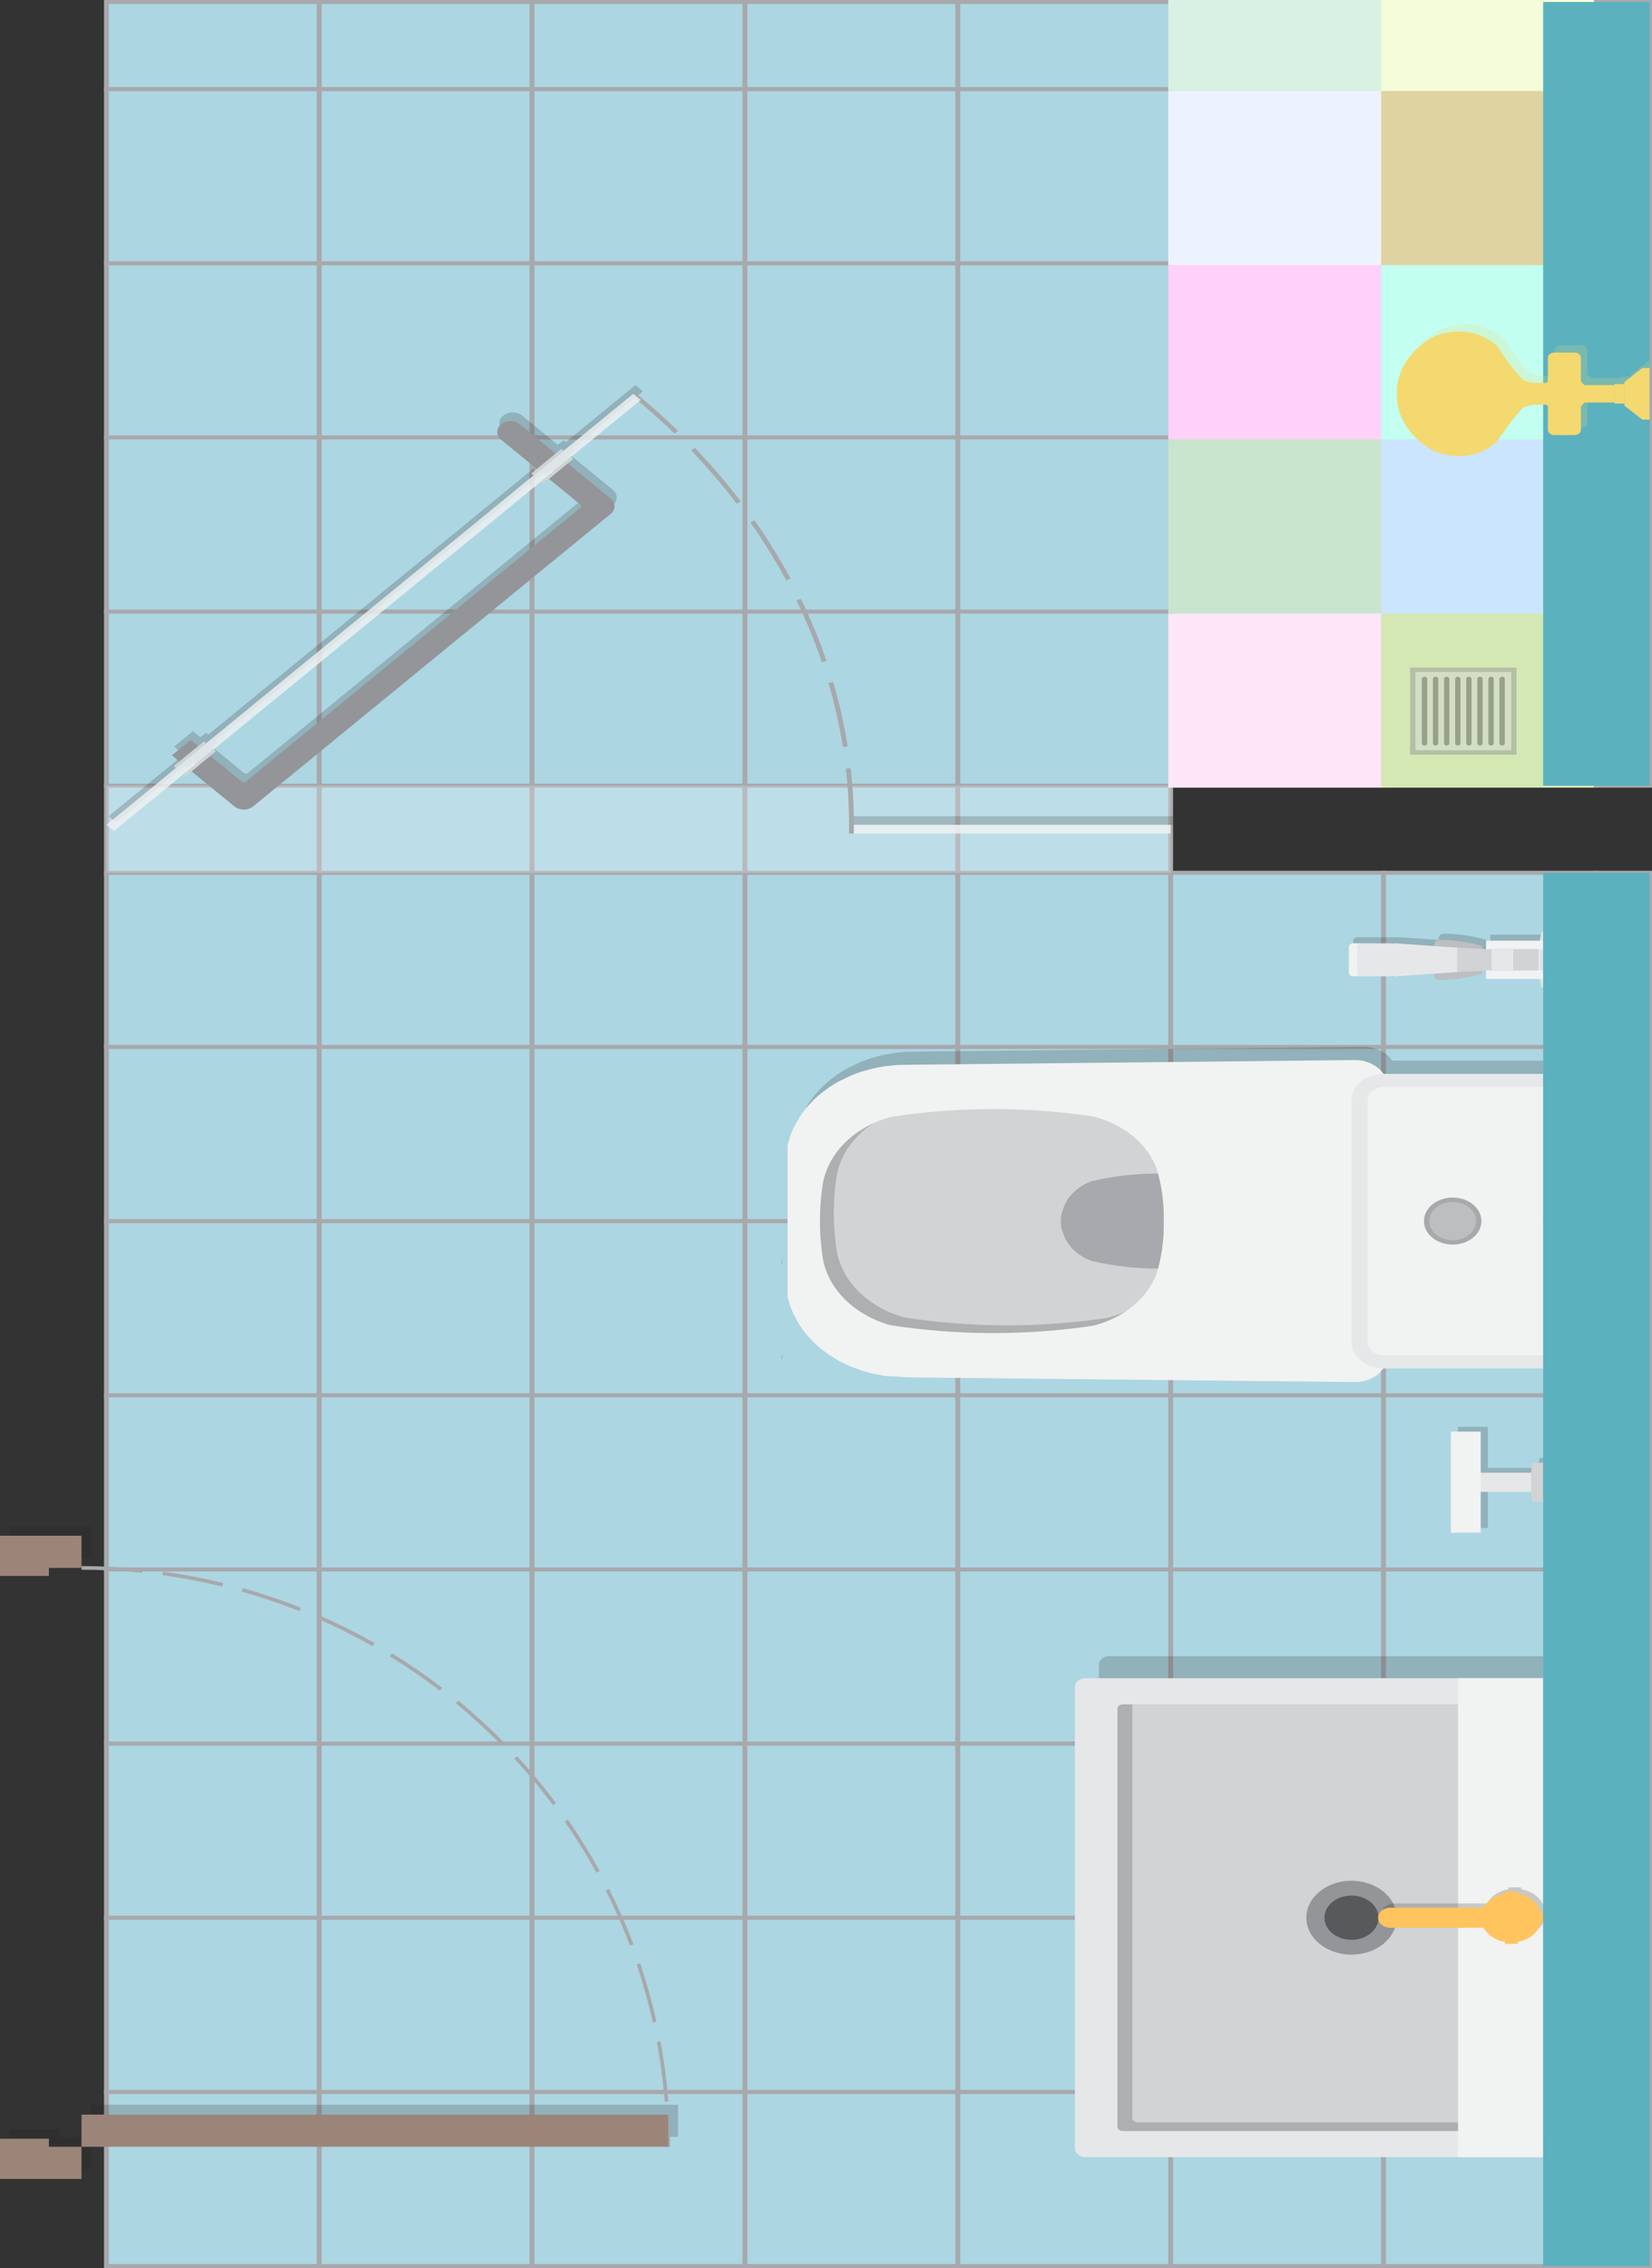 <?xml version="1.0" encoding="UTF-8"?>
<svg xmlns="http://www.w3.org/2000/svg" viewBox="0 0 2293.27 3148.19">
  <rect x="0" y="0" width="2293.27" height="3148.19" fill="#333333" stroke="none"/>
  <defs>
    <style>
      .cls-1 {
        fill: #c9e5ce;
      }

      .cls-2 {
        fill: #fff;
      }

      .cls-3 {
        fill: #a7a9ac;
      }

      .cls-4 {
        opacity: .5;
      }

      .cls-5 {
        fill: #939598;
      }

      .cls-6 {
        fill: #9b8579;
      }

      .cls-7 {
        fill: #ffd1f9;
      }

      .cls-8, .cls-9, .cls-10 {
        opacity: .2;
      }

      .cls-11 {
        opacity: .8;
      }

      .cls-12 {
        fill: #5cb1bf;
      }

      .cls-13 {
        fill: #ffe5f8;
      }

      .cls-14 {
        fill: #cce5ff;
      }

      .cls-15 {
        fill: #dfd3a1;
      }

      .cls-16, .cls-10 {
        fill: #f3d96f;
      }

      .cls-17 {
        fill: #c2fff1;
      }

      .cls-18 {
        fill: #d4e8b4;
      }

      .cls-19 {
        fill: #f1f2f2;
      }

      .cls-9, .cls-20 {
        fill: #231f20;
      }

      .cls-21 {
        fill: #d8f1e2;
      }

      .cls-22 {
        fill: #acd6e2;
      }

      .cls-23 {
        opacity: .1;
      }

      .cls-24 {
        fill: #ffc45e;
      }

      .cls-25 {
        fill: #d1d3d4;
      }

      .cls-26 {
        fill: #e6e7e8;
      }

      .cls-27 {
        fill: #f4fcd9;
      }

      .cls-28 {
        fill: #bcbec0;
      }

      .cls-29 {
        fill: #ecf3ff;
      }

      .cls-30 {
        fill: #58595b;
      }
    </style>
  </defs>
  <g id="Layer_2" data-name="Layer 2">
    <g>
      <g>
        <rect class="cls-22" x="147.74" y="2903.69" width="295.47" height="241.75" transform="translate(590.94 6049.13) rotate(-180)"/>
        <path class="cls-3" d="m144.38,2900.94h302.19v247.24H144.38v-247.24Zm295.47,5.5H151.1s0,236.25,0,236.25h288.75s0-236.25,0-236.25Z"/>
      </g>
      <g>
        <rect class="cls-22" x="147.74" y="2661.95" width="295.47" height="241.75" transform="translate(590.94 5565.64) rotate(-180)"/>
        <path class="cls-3" d="m144.38,2659.2h302.19v247.24H144.38v-247.24Zm295.47,5.5H151.1s0,236.25,0,236.25h288.75s0-236.25,0-236.25Z"/>
      </g>
      <g>
        <rect class="cls-22" x="147.74" y="2420.2" width="295.47" height="241.75" transform="translate(590.94 5082.15) rotate(-180)"/>
        <path class="cls-3" d="m144.38,2417.45h302.19v247.24H144.38v-247.24Zm295.47,5.5H151.1s0,236.25,0,236.25h288.75s0-236.25,0-236.25Z"/>
      </g>
      <g>
        <rect class="cls-22" x="147.74" y="2178.46" width="295.47" height="241.75" transform="translate(590.94 4598.66) rotate(-180)"/>
        <path class="cls-3" d="m144.38,2175.71h302.19v247.24H144.38v-247.24Zm295.47,5.5H151.1s0,236.25,0,236.25h288.75s0-236.25,0-236.25Z"/>
      </g>
      <g>
        <rect class="cls-22" x="147.74" y="1936.71" width="295.47" height="241.74" transform="translate(590.94 4115.17) rotate(-180)"/>
        <path class="cls-3" d="m144.38,1933.96h302.19v247.24H144.38v-247.24Zm295.47,5.5H151.1s0,236.25,0,236.25h288.75s0-236.25,0-236.25Z"/>
      </g>
      <g>
        <rect class="cls-22" x="147.74" y="1694.97" width="295.47" height="241.75" transform="translate(590.94 3631.68) rotate(-180)"/>
        <path class="cls-3" d="m144.38,1692.22h302.19v247.24H144.38v-247.24Zm295.47,5.5H151.1s0,236.25,0,236.25h288.75s0-236.25,0-236.25Z"/>
      </g>
      <g>
        <rect class="cls-22" x="147.74" y="1453.22" width="295.47" height="241.74" transform="translate(590.94 3148.19) rotate(-180)"/>
        <path class="cls-3" d="m144.38,1450.47h302.19v247.24H144.38v-247.24Zm295.47,5.5H151.1s0,236.25,0,236.25h288.75s0-236.25,0-236.25Z"/>
      </g>
      <g>
        <rect class="cls-22" x="147.74" y="1211.48" width="295.47" height="241.75" transform="translate(590.94 2664.7) rotate(-180)"/>
        <path class="cls-3" d="m144.38,1208.73h302.19v247.24H144.38v-247.24Zm295.47,5.5H151.1s0,236.25,0,236.25h288.75s0-236.25,0-236.25Z"/>
      </g>
      <g>
        <rect class="cls-22" x="443.21" y="2903.69" width="295.47" height="241.75" transform="translate(1181.89 6049.13) rotate(-180)"/>
        <path class="cls-3" d="m439.85,2900.94h302.19v247.24h-302.19v-247.24Zm295.47,5.5h-288.75s0,236.25,0,236.25h288.75s0-236.25,0-236.25Z"/>
      </g>
      <g>
        <rect class="cls-22" x="738.68" y="2903.69" width="295.47" height="241.75" transform="translate(1772.83 6049.13) rotate(-180)"/>
        <path class="cls-3" d="m735.32,2900.94h302.19v247.24h-302.19v-247.24Zm295.47,5.5h-288.75s0,236.25,0,236.25h288.75s0-236.25,0-236.25Z"/>
      </g>
      <g>
        <rect class="cls-22" x="1034.15" y="2903.69" width="295.47" height="241.75" transform="translate(2363.77 6049.13) rotate(-180)"/>
        <path class="cls-3" d="m1030.79,2900.94h302.19v247.24h-302.19v-247.24Zm295.47,5.5h-288.75s0,236.25,0,236.25h288.75s0-236.25,0-236.25Z"/>
      </g>
      <g>
        <rect class="cls-22" x="1329.62" y="2903.69" width="295.47" height="241.75" transform="translate(2954.72 6049.13) rotate(-180)"/>
        <path class="cls-3" d="m1326.26,2900.94h302.19v247.24h-302.19v-247.24Zm295.47,5.5h-288.75s0,236.25,0,236.25h288.75s0-236.25,0-236.25Z"/>
      </g>
      <g>
        <rect class="cls-22" x="1625.09" y="2903.69" width="295.47" height="241.75" transform="translate(3545.66 6049.13) rotate(-180)"/>
        <path class="cls-3" d="m1621.73,2900.94h302.19v247.24h-302.19v-247.24Zm295.47,5.5h-288.75s0,236.25,0,236.25h288.75s0-236.25,0-236.25Z"/>
      </g>
      <g>
        <rect class="cls-22" x="1920.57" y="2903.69" width="295.47" height="241.75" transform="translate(4136.6 6049.13) rotate(-180)"/>
        <path class="cls-3" d="m1917.21,2900.94h302.19v247.24h-302.19v-247.24Zm295.47,5.5h-288.75s0,236.25,0,236.25h288.75s0-236.25,0-236.25Z"/>
      </g>
      <g>
        <rect class="cls-22" x="2216.04" y="2903.69" width="73.87" height="241.75" transform="translate(4505.94 6049.13) rotate(-180)"/>
        <path class="cls-3" d="m2212.68,2900.94h80.59v247.24h-80.59v-247.24Zm73.87,5.5h-67.15s0,236.25,0,236.25h67.15s0-236.25,0-236.25Z"/>
      </g>
      <g>
        <rect class="cls-22" x="443.21" y="2661.95" width="295.47" height="241.75" transform="translate(1181.89 5565.64) rotate(-180)"/>
        <path class="cls-3" d="m439.85,2659.2h302.19v247.24h-302.19v-247.24Zm295.47,5.5h-288.75s0,236.25,0,236.25h288.75s0-236.25,0-236.25Z"/>
      </g>
      <g>
        <rect class="cls-22" x="738.68" y="2661.95" width="295.47" height="241.75" transform="translate(1772.83 5565.64) rotate(-180)"/>
        <path class="cls-3" d="m735.32,2659.2h302.19v247.24h-302.19v-247.24Zm295.47,5.5h-288.75s0,236.25,0,236.25h288.75s0-236.25,0-236.25Z"/>
      </g>
      <g>
        <rect class="cls-22" x="1034.15" y="2661.95" width="295.47" height="241.75" transform="translate(2363.77 5565.64) rotate(-180)"/>
        <path class="cls-3" d="m1030.79,2659.2h302.19v247.24h-302.19v-247.24Zm295.47,5.5h-288.75s0,236.25,0,236.25h288.75s0-236.25,0-236.25Z"/>
      </g>
      <g>
        <rect class="cls-22" x="1329.62" y="2661.95" width="295.47" height="241.75" transform="translate(2954.72 5565.64) rotate(-180)"/>
        <path class="cls-3" d="m1326.26,2659.2h302.19v247.24h-302.19v-247.24Zm295.47,5.5h-288.75s0,236.25,0,236.25h288.75s0-236.25,0-236.25Z"/>
      </g>
      <g>
        <rect class="cls-22" x="1625.09" y="2661.95" width="295.47" height="241.75" transform="translate(3545.66 5565.64) rotate(-180)"/>
        <path class="cls-3" d="m1621.73,2659.2h302.19v247.24h-302.19v-247.24Zm295.47,5.5h-288.75s0,236.25,0,236.25h288.75s0-236.25,0-236.25Z"/>
      </g>
      <g>
        <rect class="cls-22" x="1920.57" y="2661.95" width="295.47" height="241.75" transform="translate(4136.6 5565.64) rotate(-180)"/>
        <path class="cls-3" d="m1917.21,2659.2h302.19v247.24h-302.19v-247.24Zm295.47,5.5h-288.75s0,236.25,0,236.25h288.75s0-236.25,0-236.25Z"/>
      </g>
      <g>
        <rect class="cls-22" x="2216.04" y="2661.95" width="73.87" height="241.75" transform="translate(4505.94 5565.64) rotate(-180)"/>
        <path class="cls-3" d="m2212.68,2659.2h80.59v247.24h-80.59v-247.24Zm73.87,5.5h-67.15s0,236.25,0,236.25h67.15s0-236.25,0-236.25Z"/>
      </g>
      <g>
        <rect class="cls-22" x="443.21" y="2420.2" width="295.47" height="241.75" transform="translate(1181.89 5082.15) rotate(-180)"/>
        <path class="cls-3" d="m439.85,2417.45h302.19v247.24h-302.19v-247.24Zm295.47,5.5h-288.75s0,236.25,0,236.25h288.75s0-236.25,0-236.25Z"/>
      </g>
      <g>
        <rect class="cls-22" x="738.68" y="2420.2" width="295.47" height="241.75" transform="translate(1772.83 5082.15) rotate(-180)"/>
        <path class="cls-3" d="m735.32,2417.45h302.19v247.24h-302.19v-247.24Zm295.47,5.5h-288.75s0,236.25,0,236.25h288.75s0-236.25,0-236.25Z"/>
      </g>
      <g>
        <rect class="cls-22" x="1034.15" y="2420.2" width="295.47" height="241.75" transform="translate(2363.77 5082.15) rotate(-180)"/>
        <path class="cls-3" d="m1030.79,2417.45h302.19v247.24h-302.19v-247.24Zm295.47,5.5h-288.75s0,236.25,0,236.25h288.75s0-236.25,0-236.25Z"/>
      </g>
      <g>
        <rect class="cls-22" x="1329.62" y="2420.2" width="295.47" height="241.75" transform="translate(2954.72 5082.15) rotate(-180)"/>
        <path class="cls-3" d="m1326.26,2417.45h302.19v247.24h-302.19v-247.24Zm295.47,5.5h-288.75s0,236.25,0,236.25h288.75s0-236.25,0-236.25Z"/>
      </g>
      <g>
        <rect class="cls-22" x="1625.09" y="2420.2" width="295.47" height="241.75" transform="translate(3545.66 5082.15) rotate(-180)"/>
        <path class="cls-3" d="m1621.73,2417.45h302.19v247.24h-302.19v-247.24Zm295.47,5.5h-288.75s0,236.25,0,236.25h288.75s0-236.25,0-236.25Z"/>
      </g>
      <g>
        <rect class="cls-22" x="1920.57" y="2420.2" width="295.47" height="241.75" transform="translate(4136.6 5082.15) rotate(-180)"/>
        <path class="cls-3" d="m1917.21,2417.45h302.19v247.24h-302.19v-247.24Zm295.47,5.5h-288.75s0,236.25,0,236.25h288.75s0-236.25,0-236.25Z"/>
      </g>
      <g>
        <rect class="cls-22" x="2216.04" y="2420.2" width="73.87" height="241.75" transform="translate(4505.94 5082.15) rotate(-180)"/>
        <path class="cls-3" d="m2212.68,2417.45h80.59v247.24h-80.59v-247.24Zm73.87,5.5h-67.15s0,236.25,0,236.25h67.15s0-236.25,0-236.25Z"/>
      </g>
      <g>
        <rect class="cls-22" x="443.21" y="2178.46" width="295.47" height="241.75" transform="translate(1181.89 4598.66) rotate(-180)"/>
        <path class="cls-3" d="m439.85,2175.71h302.19v247.24h-302.19v-247.24Zm295.47,5.5h-288.75s0,236.25,0,236.25h288.75s0-236.25,0-236.25Z"/>
      </g>
      <g>
        <rect class="cls-22" x="738.68" y="2178.46" width="295.47" height="241.75" transform="translate(1772.83 4598.66) rotate(-180)"/>
        <path class="cls-3" d="m735.32,2175.71h302.19v247.24h-302.19v-247.24Zm295.47,5.5h-288.75s0,236.25,0,236.25h288.75s0-236.25,0-236.25Z"/>
      </g>
      <g>
        <rect class="cls-22" x="1034.15" y="2178.46" width="295.47" height="241.75" transform="translate(2363.77 4598.66) rotate(-180)"/>
        <path class="cls-3" d="m1030.79,2175.71h302.19v247.24h-302.19v-247.24Zm295.47,5.5h-288.75s0,236.25,0,236.25h288.75s0-236.25,0-236.25Z"/>
      </g>
      <g>
        <rect class="cls-22" x="1329.62" y="2178.46" width="295.47" height="241.75" transform="translate(2954.72 4598.66) rotate(-180)"/>
        <path class="cls-3" d="m1326.26,2175.71h302.19v247.24h-302.19v-247.24Zm295.47,5.5h-288.75s0,236.25,0,236.25h288.75s0-236.25,0-236.25Z"/>
      </g>
      <g>
        <rect class="cls-22" x="1625.09" y="2178.46" width="295.47" height="241.75" transform="translate(3545.66 4598.66) rotate(-180)"/>
        <path class="cls-3" d="m1621.73,2175.71h302.19v247.24h-302.19v-247.24Zm295.47,5.5h-288.75s0,236.25,0,236.25h288.75s0-236.25,0-236.25Z"/>
      </g>
      <g>
        <rect class="cls-22" x="1920.57" y="2178.46" width="295.47" height="241.75" transform="translate(4136.6 4598.66) rotate(-180)"/>
        <path class="cls-3" d="m1917.21,2175.71h302.19v247.24h-302.19v-247.24Zm295.47,5.5h-288.75s0,236.25,0,236.25h288.75s0-236.25,0-236.25Z"/>
      </g>
      <g>
        <rect class="cls-22" x="2216.04" y="2178.46" width="73.87" height="241.75" transform="translate(4505.94 4598.66) rotate(-180)"/>
        <path class="cls-3" d="m2212.68,2175.71h80.59v247.24h-80.59v-247.24Zm73.87,5.5h-67.15s0,236.25,0,236.25h67.15s0-236.25,0-236.25Z"/>
      </g>
      <g>
        <rect class="cls-22" x="443.21" y="1936.71" width="295.47" height="241.74" transform="translate(1181.89 4115.17) rotate(-180)"/>
        <path class="cls-3" d="m439.85,1933.96h302.19v247.24h-302.19v-247.24Zm295.47,5.5h-288.75s0,236.25,0,236.25h288.75s0-236.25,0-236.25Z"/>
      </g>
      <g>
        <rect class="cls-22" x="738.68" y="1936.71" width="295.47" height="241.74" transform="translate(1772.83 4115.17) rotate(-180)"/>
        <path class="cls-3" d="m735.32,1933.96h302.19v247.24h-302.19v-247.24Zm295.47,5.5h-288.75s0,236.25,0,236.25h288.75s0-236.25,0-236.25Z"/>
      </g>
      <g>
        <rect class="cls-22" x="1034.15" y="1936.71" width="295.47" height="241.74" transform="translate(2363.77 4115.17) rotate(-180)"/>
        <path class="cls-3" d="m1030.79,1933.96h302.19v247.24h-302.19v-247.24Zm295.47,5.5h-288.75s0,236.25,0,236.25h288.75s0-236.25,0-236.25Z"/>
      </g>
      <g>
        <rect class="cls-22" x="1329.62" y="1936.71" width="295.47" height="241.74" transform="translate(2954.72 4115.17) rotate(-180)"/>
        <path class="cls-3" d="m1326.26,1933.96h302.19v247.24h-302.19v-247.24Zm295.47,5.5h-288.75s0,236.25,0,236.25h288.75s0-236.25,0-236.25Z"/>
      </g>
      <g>
        <rect class="cls-22" x="1625.09" y="1936.71" width="295.47" height="241.74" transform="translate(3545.66 4115.17) rotate(-180)"/>
        <path class="cls-3" d="m1621.73,1933.96h302.19v247.24h-302.19v-247.24Zm295.47,5.5h-288.75s0,236.25,0,236.25h288.75s0-236.25,0-236.25Z"/>
      </g>
      <g>
        <rect class="cls-22" x="1920.57" y="1936.71" width="295.47" height="241.74" transform="translate(4136.6 4115.17) rotate(-180)"/>
        <path class="cls-3" d="m1917.21,1933.96h302.19v247.24h-302.19v-247.24Zm295.47,5.5h-288.75s0,236.25,0,236.25h288.75s0-236.25,0-236.25Z"/>
      </g>
      <g>
        <rect class="cls-22" x="2216.04" y="1936.71" width="73.87" height="241.74" transform="translate(4505.94 4115.17) rotate(-180)"/>
        <path class="cls-3" d="m2212.68,1933.96h80.59v247.24h-80.59v-247.24Zm73.87,5.5h-67.15s0,236.25,0,236.25h67.15s0-236.25,0-236.25Z"/>
      </g>
      <g>
        <rect class="cls-22" x="443.21" y="1694.97" width="295.47" height="241.75" transform="translate(1181.89 3631.68) rotate(-180)"/>
        <path class="cls-3" d="m439.85,1692.22h302.19v247.24h-302.19v-247.24Zm295.47,5.5h-288.75s0,236.25,0,236.25h288.75s0-236.25,0-236.25Z"/>
      </g>
      <g>
        <rect class="cls-22" x="738.68" y="1694.97" width="295.47" height="241.75" transform="translate(1772.83 3631.68) rotate(-180)"/>
        <path class="cls-3" d="m735.32,1692.22h302.19v247.24h-302.19v-247.24Zm295.47,5.5h-288.75s0,236.25,0,236.25h288.75s0-236.25,0-236.25Z"/>
      </g>
      <g>
        <rect class="cls-22" x="1034.15" y="1694.97" width="295.47" height="241.75" transform="translate(2363.77 3631.68) rotate(-180)"/>
        <path class="cls-3" d="m1030.79,1692.22h302.19v247.24h-302.19v-247.24Zm295.47,5.5h-288.75s0,236.25,0,236.25h288.75s0-236.25,0-236.25Z"/>
      </g>
      <g>
        <rect class="cls-22" x="1329.62" y="1694.97" width="295.47" height="241.75" transform="translate(2954.72 3631.68) rotate(-180)"/>
        <path class="cls-3" d="m1326.26,1692.22h302.19v247.24h-302.19v-247.24Zm295.47,5.5h-288.75s0,236.25,0,236.25h288.75s0-236.25,0-236.25Z"/>
      </g>
      <g>
        <rect class="cls-22" x="1625.09" y="1694.97" width="295.47" height="241.75" transform="translate(3545.66 3631.68) rotate(-180)"/>
        <path class="cls-3" d="m1621.73,1692.22h302.19v247.24h-302.19v-247.24Zm295.47,5.5h-288.75s0,236.25,0,236.25h288.75s0-236.25,0-236.25Z"/>
      </g>
      <g>
        <rect class="cls-22" x="1920.57" y="1694.97" width="295.47" height="241.75" transform="translate(4136.6 3631.68) rotate(-180)"/>
        <path class="cls-3" d="m1917.21,1692.22h302.19v247.24h-302.19v-247.24Zm295.47,5.5h-288.75s0,236.25,0,236.25h288.75s0-236.25,0-236.25Z"/>
      </g>
      <g>
        <rect class="cls-22" x="2216.04" y="1694.97" width="73.87" height="241.75" transform="translate(4505.94 3631.68) rotate(-180)"/>
        <path class="cls-3" d="m2212.68,1692.22h80.59v247.24h-80.59v-247.24Zm73.87,5.5h-67.15s0,236.25,0,236.25h67.15s0-236.25,0-236.25Z"/>
      </g>
      <g>
        <rect class="cls-22" x="443.21" y="1453.22" width="295.47" height="241.74" transform="translate(1181.89 3148.19) rotate(-180)"/>
        <path class="cls-3" d="m439.85,1450.47h302.19v247.24h-302.19v-247.24Zm295.47,5.5h-288.75s0,236.25,0,236.25h288.75s0-236.25,0-236.25Z"/>
      </g>
      <g>
        <rect class="cls-22" x="738.68" y="1453.22" width="295.47" height="241.74" transform="translate(1772.83 3148.19) rotate(-180)"/>
        <path class="cls-3" d="m735.32,1450.47h302.19v247.24h-302.19v-247.24Zm295.47,5.5h-288.75s0,236.25,0,236.25h288.75s0-236.25,0-236.25Z"/>
      </g>
      <g>
        <rect class="cls-22" x="1034.15" y="1453.22" width="295.47" height="241.74" transform="translate(2363.77 3148.19) rotate(-180)"/>
        <path class="cls-3" d="m1030.79,1450.47h302.19v247.24h-302.19v-247.24Zm295.47,5.5h-288.75s0,236.25,0,236.25h288.75s0-236.25,0-236.25Z"/>
      </g>
      <g>
        <rect class="cls-22" x="1329.62" y="1453.22" width="295.47" height="241.74" transform="translate(2954.72 3148.19) rotate(-180)"/>
        <path class="cls-3" d="m1326.26,1450.47h302.19v247.24h-302.19v-247.24Zm295.47,5.5h-288.75s0,236.25,0,236.25h288.75s0-236.25,0-236.25Z"/>
      </g>
      <g>
        <rect class="cls-22" x="1625.09" y="1453.22" width="295.47" height="241.74" transform="translate(3545.66 3148.19) rotate(-180)"/>
        <path class="cls-3" d="m1621.73,1450.47h302.19v247.24h-302.19v-247.24Zm295.47,5.5h-288.75s0,236.25,0,236.25h288.75s0-236.25,0-236.25Z"/>
      </g>
      <g>
        <rect class="cls-22" x="1920.57" y="1453.22" width="295.47" height="241.74" transform="translate(4136.6 3148.19) rotate(-180)"/>
        <path class="cls-3" d="m1917.21,1450.47h302.19v247.24h-302.19v-247.24Zm295.47,5.5h-288.75s0,236.25,0,236.25h288.75s0-236.25,0-236.25Z"/>
      </g>
      <g>
        <rect class="cls-22" x="2216.04" y="1453.22" width="73.87" height="241.74" transform="translate(4505.94 3148.19) rotate(-180)"/>
        <path class="cls-3" d="m2212.68,1450.47h80.59v247.24h-80.59v-247.24Zm73.87,5.5h-67.15s0,236.25,0,236.25h67.15s0-236.25,0-236.25Z"/>
      </g>
      <g>
        <rect class="cls-22" x="443.21" y="1211.48" width="295.47" height="241.75" transform="translate(1181.89 2664.7) rotate(-180)"/>
        <path class="cls-3" d="m439.85,1208.73h302.19v247.24h-302.19v-247.24Zm295.47,5.5h-288.75s0,236.25,0,236.25h288.75s0-236.25,0-236.25Z"/>
      </g>
      <g>
        <rect class="cls-22" x="738.68" y="1211.48" width="295.47" height="241.75" transform="translate(1772.83 2664.7) rotate(-180)"/>
        <path class="cls-3" d="m735.32,1208.73h302.19v247.24h-302.19v-247.24Zm295.47,5.5h-288.75s0,236.25,0,236.25h288.75s0-236.25,0-236.25Z"/>
      </g>
      <g>
        <rect class="cls-22" x="1034.15" y="1211.48" width="295.47" height="241.75" transform="translate(2363.77 2664.7) rotate(-180)"/>
        <path class="cls-3" d="m1030.79,1208.73h302.19v247.24h-302.19v-247.24Zm295.47,5.5h-288.75s0,236.25,0,236.25h288.75s0-236.25,0-236.25Z"/>
      </g>
      <g>
        <rect class="cls-22" x="1329.62" y="1211.48" width="295.47" height="241.75" transform="translate(2954.72 2664.7) rotate(-180)"/>
        <path class="cls-3" d="m1326.26,1208.73h302.19v247.24h-302.19v-247.24Zm295.47,5.5h-288.75s0,236.25,0,236.25h288.75s0-236.25,0-236.25Z"/>
      </g>
      <g>
        <rect class="cls-22" x="1625.09" y="1211.48" width="295.47" height="241.75" transform="translate(3545.66 2664.7) rotate(-180)"/>
        <path class="cls-3" d="m1621.73,1208.73h302.19v247.24h-302.19v-247.24Zm295.47,5.5h-288.75s0,236.25,0,236.25h288.75s0-236.25,0-236.25Z"/>
      </g>
      <g>
        <rect class="cls-22" x="1920.57" y="1211.48" width="295.47" height="241.75" transform="translate(4136.6 2664.7) rotate(-180)"/>
        <path class="cls-3" d="m1917.21,1208.73h302.19v247.24h-302.19v-247.24Zm295.47,5.5h-288.75s0,236.25,0,236.25h288.75s0-236.25,0-236.25Z"/>
      </g>
      <g>
        <rect class="cls-22" x="2216.04" y="1211.48" width="73.87" height="241.75" transform="translate(4505.94 2664.7) rotate(-180)"/>
        <path class="cls-3" d="m2212.68,1208.73h80.59v247.24h-80.59v-247.24Zm73.87,5.5h-67.15s0,236.25,0,236.25h67.15s0-236.25,0-236.25Z"/>
      </g>
      <g>
        <rect class="cls-22" x="147.74" y="848.86" width="295.47" height="241.75" transform="translate(590.94 1939.46) rotate(-180)"/>
        <path class="cls-3" d="m144.38,846.11h302.19v247.24H144.38v-247.24Zm295.47,5.5H151.1s0,236.25,0,236.25h288.75s0-236.25,0-236.25Z"/>
      </g>
      <g>
        <rect class="cls-22" x="443.21" y="848.86" width="295.47" height="241.75" transform="translate(1181.89 1939.46) rotate(-180)"/>
        <path class="cls-3" d="m439.85,846.11h302.19v247.24h-302.19v-247.24Zm295.47,5.5h-288.75s0,236.25,0,236.25h288.75s0-236.25,0-236.25Z"/>
      </g>
      <g>
        <rect class="cls-22" x="738.68" y="848.86" width="295.47" height="241.75" transform="translate(1772.83 1939.46) rotate(-180)"/>
        <path class="cls-3" d="m735.32,846.11h302.19v247.24h-302.19v-247.24Zm295.47,5.5h-288.75s0,236.25,0,236.25h288.75s0-236.25,0-236.25Z"/>
      </g>
      <g>
        <rect class="cls-22" x="1034.15" y="848.86" width="295.47" height="241.75" transform="translate(2363.77 1939.46) rotate(-180)"/>
        <path class="cls-3" d="m1030.79,846.11h302.19v247.24h-302.19v-247.24Zm295.47,5.5h-288.75s0,236.25,0,236.25h288.75s0-236.25,0-236.25Z"/>
      </g>
      <g>
        <rect class="cls-22" x="1329.62" y="848.86" width="295.47" height="241.75" transform="translate(2954.72 1939.46) rotate(-180)"/>
        <path class="cls-3" d="m1326.26,846.11h302.19v247.24h-302.19v-247.24Zm295.47,5.5h-288.75s0,236.25,0,236.25h288.75s0-236.25,0-236.25Z"/>
      </g>
      <g>
        <rect class="cls-22" x="147.74" y="1090.6" width="295.47" height="120.87" transform="translate(590.94 2302.08) rotate(-180)"/>
        <path class="cls-3" d="m144.38,1087.85h302.19v126.37H144.38v-126.37Zm295.47,5.5H151.1s0,115.37,0,115.37h288.75s0-115.37,0-115.37Z"/>
      </g>
      <g>
        <rect class="cls-22" x="443.21" y="1090.6" width="295.47" height="120.87" transform="translate(1181.89 2302.08) rotate(-180)"/>
        <path class="cls-3" d="m439.85,1087.85h302.19v126.37h-302.19v-126.37Zm295.47,5.5h-288.75s0,115.37,0,115.37h288.75s0-115.37,0-115.37Z"/>
      </g>
      <g>
        <rect class="cls-22" x="738.68" y="1090.6" width="295.47" height="120.87" transform="translate(1772.83 2302.08) rotate(-180)"/>
        <path class="cls-3" d="m735.32,1087.85h302.19v126.37h-302.19v-126.37Zm295.47,5.5h-288.75s0,115.37,0,115.37h288.75s0-115.37,0-115.37Z"/>
      </g>
      <g>
        <rect class="cls-22" x="1034.15" y="1090.6" width="295.47" height="120.87" transform="translate(2363.77 2302.08) rotate(-180)"/>
        <path class="cls-3" d="m1030.79,1087.85h302.19v126.37h-302.19v-126.37Zm295.47,5.5h-288.75s0,115.37,0,115.37h288.75s0-115.37,0-115.37Z"/>
      </g>
      <g>
        <rect class="cls-22" x="1329.62" y="1090.6" width="295.47" height="120.87" transform="translate(2954.72 2302.08) rotate(-180)"/>
        <path class="cls-3" d="m1326.26,1087.85h302.19v126.37h-302.19v-126.37Zm295.47,5.5h-288.75s0,115.37,0,115.37h288.75s0-115.37,0-115.37Z"/>
      </g>
      <g>
        <rect class="cls-13" x="1625.09" y="848.86" width="295.47" height="241.75" transform="translate(3545.66 1939.46) rotate(-180)"/>
        <path class="cls-13" d="m1621.73,846.11h302.19v247.24h-302.19v-247.24Zm295.47,5.5h-288.75s0,236.25,0,236.25h288.75s0-236.25,0-236.25Z"/>
      </g>
      <g>
        <rect class="cls-18" x="1920.57" y="848.86" width="295.47" height="241.75" transform="translate(4136.6 1939.46) rotate(-180)"/>
        <path class="cls-18" d="m1917.21,846.11h302.19v247.24h-302.19v-247.24Zm295.47,5.5h-288.75s0,236.25,0,236.25h288.75s0-236.25,0-236.25Z"/>
      </g>
      <g>
        <rect class="cls-22" x="2216.04" y="848.86" width="73.87" height="241.75" transform="translate(4505.94 1939.46) rotate(-180)"/>
        <path class="cls-3" d="m2212.68,846.11h80.59v247.24h-80.59v-247.24Zm73.87,5.5h-67.15s0,236.25,0,236.25h67.15s0-236.25,0-236.25Z"/>
      </g>
      <g>
        <rect class="cls-22" x="147.74" y="607.11" width="295.47" height="241.75" transform="translate(590.94 1455.97) rotate(-180)"/>
        <path class="cls-3" d="m144.38,604.36h302.19v247.24H144.38v-247.24Zm295.47,5.5H151.1s0,236.25,0,236.25h288.75s0-236.25,0-236.25Z"/>
      </g>
      <g>
        <rect class="cls-22" x="443.21" y="607.11" width="295.47" height="241.75" transform="translate(1181.89 1455.97) rotate(-180)"/>
        <path class="cls-3" d="m439.85,604.36h302.19v247.24h-302.19v-247.24Zm295.47,5.5h-288.75s0,236.25,0,236.25h288.75s0-236.25,0-236.25Z"/>
      </g>
      <g>
        <rect class="cls-22" x="738.68" y="607.11" width="295.47" height="241.75" transform="translate(1772.83 1455.97) rotate(-180)"/>
        <path class="cls-3" d="m735.32,604.36h302.19v247.24h-302.19v-247.24Zm295.47,5.5h-288.75s0,236.25,0,236.25h288.75s0-236.25,0-236.25Z"/>
      </g>
      <g>
        <rect class="cls-22" x="1034.15" y="607.11" width="295.47" height="241.75" transform="translate(2363.77 1455.97) rotate(-180)"/>
        <path class="cls-3" d="m1030.79,604.36h302.19v247.24h-302.19v-247.24Zm295.47,5.5h-288.75s0,236.25,0,236.25h288.75s0-236.25,0-236.25Z"/>
      </g>
      <g>
        <rect class="cls-22" x="1329.62" y="607.11" width="295.47" height="241.75" transform="translate(2954.72 1455.97) rotate(-180)"/>
        <path class="cls-3" d="m1326.26,604.36h302.19v247.24h-302.19v-247.24Zm295.47,5.5h-288.75s0,236.25,0,236.25h288.75s0-236.25,0-236.25Z"/>
      </g>
      <g>
        <rect class="cls-1" x="1625.09" y="607.11" width="295.47" height="241.75" transform="translate(3545.66 1455.97) rotate(-180)"/>
        <path class="cls-1" d="m1621.73,604.36h302.19v247.24h-302.19v-247.24Zm295.47,5.5h-288.75s0,236.25,0,236.25h288.75s0-236.25,0-236.25Z"/>
      </g>
      <g>
        <rect class="cls-14" x="1920.57" y="607.11" width="295.47" height="241.75" transform="translate(4136.6 1455.97) rotate(-180)"/>
        <path class="cls-14" d="m1917.21,604.36h302.19v247.24h-302.19v-247.24Zm295.47,5.5h-288.75s0,236.25,0,236.25h288.75s0-236.25,0-236.25Z"/>
      </g>
      <g>
        <rect class="cls-22" x="2216.04" y="607.11" width="73.87" height="241.75" transform="translate(4505.94 1455.97) rotate(-180)"/>
        <path class="cls-3" d="m2212.68,604.36h80.59v247.24h-80.59v-247.24Zm73.87,5.5h-67.15s0,236.25,0,236.25h67.15s0-236.25,0-236.25Z"/>
      </g>
      <g>
        <rect class="cls-22" x="147.74" y="365.37" width="295.47" height="241.75" transform="translate(590.94 972.48) rotate(-180)"/>
        <path class="cls-3" d="m144.38,362.62h302.19v247.24H144.38v-247.24Zm295.47,5.5H151.1s0,236.25,0,236.25h288.75s0-236.25,0-236.25Z"/>
      </g>
      <g>
        <rect class="cls-22" x="443.21" y="365.37" width="295.47" height="241.75" transform="translate(1181.89 972.48) rotate(-180)"/>
        <path class="cls-3" d="m439.85,362.62h302.19v247.24h-302.19v-247.24Zm295.47,5.5h-288.75s0,236.25,0,236.25h288.75s0-236.25,0-236.25Z"/>
      </g>
      <g>
        <rect class="cls-22" x="738.68" y="365.37" width="295.47" height="241.75" transform="translate(1772.83 972.48) rotate(-180)"/>
        <path class="cls-3" d="m735.32,362.62h302.19v247.24h-302.19v-247.24Zm295.47,5.5h-288.75s0,236.25,0,236.25h288.75s0-236.25,0-236.25Z"/>
      </g>
      <g>
        <rect class="cls-22" x="1034.15" y="365.37" width="295.47" height="241.75" transform="translate(2363.77 972.48) rotate(-180)"/>
        <path class="cls-3" d="m1030.79,362.62h302.19v247.24h-302.19v-247.24Zm295.47,5.5h-288.75s0,236.25,0,236.25h288.75s0-236.25,0-236.25Z"/>
      </g>
      <g>
        <rect class="cls-22" x="1329.62" y="365.37" width="295.47" height="241.75" transform="translate(2954.72 972.48) rotate(-180)"/>
        <path class="cls-3" d="m1326.26,362.62h302.19v247.24h-302.19v-247.24Zm295.47,5.5h-288.75s0,236.25,0,236.25h288.75s0-236.25,0-236.25Z"/>
      </g>
      <g>
        <rect class="cls-7" x="1625.09" y="365.37" width="295.47" height="241.75" transform="translate(3545.66 972.48) rotate(-180)"/>
        <path class="cls-7" d="m1621.73,362.62h302.19v247.24h-302.19v-247.24Zm295.47,5.5h-288.75s0,236.25,0,236.25h288.75s0-236.25,0-236.25Z"/>
      </g>
      <g>
        <rect class="cls-17" x="1920.57" y="365.37" width="295.47" height="241.75" transform="translate(4136.6 972.48) rotate(-180)"/>
        <path class="cls-17" d="m1917.21,362.62h302.19v247.24h-302.19v-247.24Zm295.47,5.5h-288.75s0,236.25,0,236.25h288.75s0-236.25,0-236.25Z"/>
      </g>
      <g>
        <rect class="cls-22" x="2216.04" y="365.37" width="73.87" height="241.75" transform="translate(4505.94 972.48) rotate(-180)"/>
        <path class="cls-3" d="m2212.68,362.62h80.59v247.24h-80.59v-247.24Zm73.87,5.5h-67.15s0,236.25,0,236.25h67.15s0-236.25,0-236.25Z"/>
      </g>
      <g>
        <rect class="cls-22" x="147.74" y="123.62" width="295.47" height="241.74" transform="translate(590.94 488.99) rotate(-180)"/>
        <path class="cls-3" d="m144.38,120.87h302.19v247.24H144.38V120.87Zm295.47,5.5H151.1s0,236.25,0,236.25h288.75s0-236.25,0-236.25Z"/>
      </g>
      <g>
        <rect class="cls-22" x="443.21" y="123.62" width="295.47" height="241.74" transform="translate(1181.89 488.99) rotate(-180)"/>
        <path class="cls-3" d="m439.85,120.87h302.19v247.24h-302.19V120.87Zm295.47,5.5h-288.75s0,236.25,0,236.25h288.75s0-236.25,0-236.25Z"/>
      </g>
      <g>
        <rect class="cls-22" x="738.68" y="123.62" width="295.47" height="241.74" transform="translate(1772.83 488.99) rotate(-180)"/>
        <path class="cls-3" d="m735.32,120.87h302.19v247.24h-302.19V120.87Zm295.47,5.5h-288.75s0,236.25,0,236.25h288.75s0-236.25,0-236.25Z"/>
      </g>
      <g>
        <rect class="cls-22" x="1034.15" y="123.62" width="295.47" height="241.74" transform="translate(2363.77 488.99) rotate(-180)"/>
        <path class="cls-3" d="m1030.79,120.87h302.19v247.24h-302.19V120.87Zm295.47,5.5h-288.75s0,236.25,0,236.25h288.75s0-236.25,0-236.25Z"/>
      </g>
      <g>
        <rect class="cls-22" x="1329.62" y="123.62" width="295.47" height="241.74" transform="translate(2954.72 488.99) rotate(-180)"/>
        <path class="cls-3" d="m1326.26,120.87h302.19v247.24h-302.19V120.87Zm295.47,5.5h-288.75s0,236.25,0,236.25h288.75s0-236.25,0-236.25Z"/>
      </g>
      <g>
        <rect class="cls-29" x="1625.09" y="123.62" width="295.47" height="241.74" transform="translate(3545.66 488.99) rotate(-180)"/>
        <path class="cls-29" d="m1621.73,120.87h302.19v247.24h-302.19V120.87Zm295.47,5.5h-288.75s0,236.25,0,236.25h288.75s0-236.25,0-236.25Z"/>
      </g>
      <g>
        <rect class="cls-15" x="1920.57" y="123.62" width="295.47" height="241.74" transform="translate(4136.6 488.99) rotate(-180)"/>
        <path class="cls-15" d="m1917.21,120.87h302.19v247.24h-302.19V120.87Zm295.47,5.5h-288.75s0,236.25,0,236.25h288.75s0-236.25,0-236.25Z"/>
      </g>
      <g>
        <rect class="cls-22" x="2216.04" y="123.62" width="73.87" height="241.74" transform="translate(4505.94 488.99) rotate(-180)"/>
        <path class="cls-3" d="m2212.68,120.87h80.59v247.24h-80.59V120.87Zm73.87,5.5h-67.15s0,236.25,0,236.25h67.15s0-236.25,0-236.25Z"/>
      </g>
      <g>
        <rect class="cls-22" x="147.74" y="2.75" width="295.47" height="120.87" transform="translate(590.94 126.37) rotate(-180)"/>
        <path class="cls-3" d="m144.38,0h302.19v126.37H144.38V0Zm295.47,5.5H151.1s0,115.37,0,115.37h288.75s0-115.37,0-115.37Z"/>
      </g>
      <g>
        <rect class="cls-22" x="443.21" y="2.75" width="295.47" height="120.87" transform="translate(1181.89 126.37) rotate(-180)"/>
        <path class="cls-3" d="m439.85,0h302.19v126.37h-302.19V0Zm295.47,5.5h-288.75s0,115.37,0,115.37h288.75s0-115.37,0-115.37Z"/>
      </g>
      <g>
        <rect class="cls-22" x="738.68" y="2.75" width="295.47" height="120.87" transform="translate(1772.83 126.37) rotate(-180)"/>
        <path class="cls-3" d="m735.32,0h302.19v126.37h-302.19V0Zm295.47,5.5h-288.75s0,115.37,0,115.37h288.75s0-115.37,0-115.37Z"/>
      </g>
      <g>
        <rect class="cls-22" x="1034.15" y="2.75" width="295.47" height="120.87" transform="translate(2363.77 126.37) rotate(-180)"/>
        <path class="cls-3" d="m1030.79,0h302.19v126.37h-302.19V0Zm295.47,5.5h-288.75s0,115.37,0,115.37h288.75s0-115.37,0-115.37Z"/>
      </g>
      <g>
        <rect class="cls-22" x="1329.62" y="2.75" width="295.47" height="120.87" transform="translate(2954.72 126.37) rotate(-180)"/>
        <path class="cls-3" d="m1326.26,0h302.19v126.37h-302.19V0Zm295.47,5.5h-288.75s0,115.37,0,115.37h288.75s0-115.37,0-115.37Z"/>
      </g>
      <g>
        <rect class="cls-21" x="1625.09" y="2.75" width="295.47" height="120.87" transform="translate(3545.66 126.37) rotate(-180)"/>
        <path class="cls-21" d="m1621.73,0h302.19v126.37h-302.19V0Zm295.47,5.5h-288.75s0,115.37,0,115.37h288.75s0-115.37,0-115.37Z"/>
      </g>
      <g>
        <rect class="cls-27" x="1920.57" y="2.75" width="295.47" height="120.87" transform="translate(4136.6 126.37) rotate(-180)"/>
        <path class="cls-27" d="m1917.21,0h302.19v126.37h-302.19V0Zm295.47,5.5h-288.75s0,115.37,0,115.37h288.75s0-115.37,0-115.37Z"/>
      </g>
      <g>
        <rect class="cls-22" x="2216.04" y="2.75" width="73.87" height="120.87" transform="translate(4505.94 126.37) rotate(-180)"/>
        <path class="cls-3" d="m2212.68,0h80.59v126.37h-80.59V0Zm73.87,5.5h-67.15s0,115.37,0,115.37h67.15s0-115.37,0-115.37Z"/>
      </g>
    </g>
    <g class="cls-4">
      <rect class="cls-5" x="1957.5" y="926.69" width="147.74" height="120.87" transform="translate(4062.73 1974.25) rotate(-180)"/>
      <rect class="cls-25" x="1964.88" y="932.73" width="132.96" height="108.79" transform="translate(4062.73 1974.25) rotate(-180)"/>
      <g>
        <path class="cls-30" d="m2085.24,939.38h0c2.02,0,3.68,1.35,3.68,3.01v89.47c0,1.65-1.65,3.01-3.68,3.01h0c-2.02,0-3.68-1.35-3.68-3.01v-89.47c0-1.65,1.66-3.01,3.68-3.01Z"/>
        <path class="cls-30" d="m2069.85,939.38h0c2.02,0,3.68,1.35,3.68,3.01v89.47c0,1.65-1.65,3.01-3.68,3.01h0c-2.02,0-3.68-1.35-3.68-3.01v-89.47c0-1.65,1.65-3.01,3.68-3.01Z"/>
        <path class="cls-30" d="m2054.46,939.38h0c2.02,0,3.68,1.35,3.68,3.01v89.47c0,1.65-1.65,3.01-3.68,3.01h0c-2.02,0-3.68-1.35-3.68-3.01v-89.47c0-1.65,1.65-3.01,3.68-3.01Z"/>
        <path class="cls-30" d="m2039.06,939.38h0c2.02,0,3.67,1.35,3.67,3.01v89.47c0,1.65-1.65,3.01-3.67,3.01h0c-2.02,0-3.68-1.35-3.68-3.01v-89.47c0-1.65,1.65-3.01,3.68-3.01Z"/>
        <path class="cls-30" d="m2023.67,939.38h0c2.02,0,3.68,1.35,3.68,3.01v89.47c0,1.65-1.65,3.01-3.68,3.01h0c-2.02,0-3.68-1.35-3.68-3.01v-89.47c0-1.65,1.65-3.01,3.68-3.01Z"/>
        <path class="cls-30" d="m2008.28,939.38h0c2.02,0,3.68,1.35,3.68,3.01v89.47c0,1.65-1.65,3.01-3.68,3.01h0c-2.02,0-3.68-1.35-3.68-3.01v-89.47c0-1.65,1.66-3.01,3.68-3.01Z"/>
        <path class="cls-30" d="m1992.88,939.38h0c2.02,0,3.68,1.35,3.68,3.01v89.47c0,1.65-1.65,3.01-3.68,3.01h0c-2.02,0-3.68-1.35-3.68-3.01v-89.47c0-1.65,1.65-3.01,3.68-3.01Z"/>
        <path class="cls-30" d="m1977.49,939.38h0c2.02,0,3.68,1.35,3.68,3.01v89.47c0,1.65-1.66,3.01-3.68,3.01h0c-2.02,0-3.68-1.35-3.68-3.01v-89.47c0-1.65,1.65-3.01,3.68-3.01Z"/>
      </g>
    </g>
  </g>
  <g id="Layer_1" data-name="Layer 1">
    <g id="LWPOLYLINE" class="cls-8">
      <rect class="cls-2" x="147.74" y="1090.6" width="1477.36" height="120.87"/>
    </g>
    <g id="LWPOLYLINE-2" data-name="LWPOLYLINE">
      <rect class="cls-12" x="2142.17" y="2.75" width="147.74" height="1087.85"/>
    </g>
    <g>
      <g class="cls-8">
        <g id="LWPOLYLINE-3" data-name="LWPOLYLINE">
          <polygon class="cls-20" points="126.72 2966.19 81.46 2966.19 81.46 2955.03 13.58 2955.03 13.58 3010.83 126.72 3010.83 126.72 2966.19 126.72 2966.19"/>
        </g>
        <g id="LWPOLYLINE-4" data-name="LWPOLYLINE">
          <polygon class="cls-20" points="126.72 2162.66 81.46 2162.66 81.46 2173.82 13.58 2173.82 13.58 2118.02 126.72 2118.02 126.72 2162.66 126.72 2162.66"/>
        </g>
        <g id="LWPOLYLINE-5" data-name="LWPOLYLINE">
          <rect class="cls-20" x="126.72" y="2921.55" width="814.59" height="44.64"/>
        </g>
      </g>
      <g id="ARC">
        <path class="cls-3" d="m113.14,2173.86c28.34,0,56.92,1.45,84.93,4.3l-.53,5.05c-27.84-2.84-56.24-4.28-84.4-4.28v-5.08Zm113.09,7.66c28.02,3.83,56.13,9.15,83.53,15.83l-1.24,4.93c-27.23-6.64-55.15-11.93-83-15.73l.7-5.03Zm110.94,23.01c27.18,7.63,54.27,16.77,80.5,27.17l-1.92,4.71c-26.07-10.33-52.98-19.42-79.99-26.99l1.41-4.88Zm106.69,38.08c25.82,11.29,51.35,24.06,75.87,37.96l-2.57,4.4c-24.37-13.81-49.73-26.51-75.4-37.72l2.09-4.64Zm100.25,52.35c23.98,14.71,47.47,30.85,69.81,47.96l-3.16,4.01c-22.2-17-45.54-33.04-69.37-47.66l2.72-4.31Zm91.92,65.52c21.7,17.84,42.71,37.02,62.44,56.99l-3.69,3.54c-19.61-19.85-40.48-38.9-62.05-56.64l3.29-3.9Zm81.87,77.36c19.02,20.63,37.15,42.48,53.89,64.92l-4.15,3.01c-16.63-22.3-34.65-44.01-53.55-64.51l3.81-3.42Zm70.28,87.72c15.96,23.03,30.86,47.12,44.28,71.62l-4.53,2.41c-13.34-24.35-28.15-48.29-44.01-71.17l4.25-2.87Zm57.31,96.41c12.58,24.99,23.94,50.9,33.79,77.01l-4.82,1.77c-9.78-25.94-21.08-51.69-33.57-76.52l4.61-2.26Zm43.21,103.4c8.92,26.44,16.51,53.66,22.57,80.9l-5.03,1.09c-6.02-27.06-13.57-54.11-22.43-80.38l4.88-1.6Zm28.17,108.32c5.08,27.37,8.77,55.36,10.95,83.2l-5.13.39c-2.17-27.66-5.83-55.48-10.89-82.67l5.06-.91Zm12.66,111.13c.51,11.63.76,23.44.76,35.12h-5.15c0-11.6-.26-23.34-.76-34.9l5.14-.22Z"/>
      </g>
      <g id="LWPOLYLINE-6" data-name="LWPOLYLINE">
        <polygon class="cls-6" points="113.14 2979.92 67.88 2979.92 67.88 2968.76 0 2968.76 0 3024.56 113.14 3024.56 113.14 2979.92 113.14 2979.92"/>
      </g>
      <g id="LWPOLYLINE-7" data-name="LWPOLYLINE">
        <polygon class="cls-6" points="113.14 2176.39 67.88 2176.39 67.88 2187.56 0 2187.56 0 2131.75 113.14 2131.75 113.14 2176.39 113.14 2176.39"/>
      </g>
      <g id="LWPOLYLINE-8" data-name="LWPOLYLINE">
        <rect class="cls-6" x="113.14" y="2935.28" width="814.59" height="44.64"/>
      </g>
    </g>
    <g>
      <path class="cls-10" d="m1986.41,607.95c27.98,21.37,71.84,20.14,97.96-2.76,1.13-.99,2.21-2.01,3.25-3.06,10.15-16.3,22.06-31.82,35.59-46.39,5.95-2.61,12.59-3.97,19.34-3.97h12.97c.67.74,1.39,1.45,2.13,2.11v32.81c0,4.01,3.97,7.25,8.86,7.25h28.08c4.9,0,8.86-3.25,8.86-7.25v-32.82c1.77-1.57,3.24-3.3,4.45-5.13h42.1v1.44s13.75,0,13.75,0v1.96c0,.56.28,1.1.78,1.48l23.5,18.27c.46.36,1.08.56,1.72.56v-71.61c-.64,0-1.26.2-1.72.56l-23.5,18.27c-.5.39-.78.92-.78,1.48v1.97h-13.75s0,1.43,0,1.43h-42.11c-.68-1.03-1.43-2.05-2.31-3.02-.67-.74-1.39-1.44-2.13-2.11v-32.81c0-4.01-3.97-7.25-8.86-7.25h-28.08c-4.9,0-8.86,3.25-8.86,7.25v32.83c-.75.67-1.47,1.36-2.13,2.09h-12.97c-6.75,0-13.39-1.36-19.34-3.97-13.53-14.56-25.44-30.09-35.59-46.39-24.05-24.36-67.69-28.16-97.47-8.48-1.29.85-2.53,1.74-3.74,2.66-25.05,17.96-39.13,44.05-38.48,71.29-.65,27.24,13.43,53.34,38.48,71.29Z"/>
      <rect class="cls-16" x="2194.6" y="534.59" width="46.54" height="24.18"/>
      <rect class="cls-16" x="2241.14" y="533.15" width="13.75" height="27.05"/>
      <path class="cls-16" d="m2254.9,562.17v-1.96s0-27.05,0-27.05v-1.97c0-.56.28-1.1.78-1.48l23.5-18.27c.46-.36,1.08-.56,1.72-.56h9v71.61h-9c-.64,0-1.26-.2-1.72-.56l-23.5-18.27c-.5-.39-.78-.92-.78-1.48Z"/>
      <path class="cls-16" d="m2148.79,496.64c0-4.01,3.97-7.25,8.87-7.25h28.07c4.9,0,8.87,3.25,8.87,7.25v100.07c0,4.01-3.97,7.25-8.87,7.25h-28.07c-4.9,0-8.87-3.25-8.87-7.25v-100.07Z"/>
      <path class="cls-16" d="m2146.66,561.79c10.2,11.31,29.68,13.72,43.51,5.37,13.83-8.35,16.77-24.28,6.57-35.6-10.2-11.31-29.68-13.72-43.51-5.37-2.5,1.51-4.72,3.32-6.57,5.37v30.22Z"/>
      <path class="cls-16" d="m2190.16,546.68c0,8.35-8.27,15.11-18.47,15.11h-38c-6.75,0-13.39,1.36-19.34,3.97-13.53,14.56-25.44,30.09-35.59,46.39-1.04,1.05-2.12,2.07-3.25,3.06-26.12,22.89-69.98,24.13-97.96,2.76-25.05-17.96-39.13-44.05-38.48-71.3-.65-27.24,13.43-53.33,38.48-71.29,1.21-.92,2.46-1.81,3.74-2.66,29.78-19.68,73.42-15.88,97.47,8.48,10.15,16.3,22.06,31.82,35.59,46.39,5.95,2.61,12.59,3.97,19.34,3.97h38c10.2,0,18.47,6.77,18.47,15.11Z"/>
    </g>
    <path class="cls-9" d="m294.92,1037.18l43.87,35.9c1.44,1.18,3.78,1.18,5.22,0l464.87-380.34c1.44-1.18,1.44-3.09,0-4.27l-43.88-35.9,26.12-21.37,59.55,48.72c7.21,5.9,7.21,15.47,0,21.37l-496.21,405.98c-7.21,5.9-18.9,5.9-26.12,0l-59.54-48.72,26.12-21.37Z"/>
    <g id="LWPOLYLINE-9" data-name="LWPOLYLINE" class="cls-8">
      <path class="cls-20" d="m698.68,598.29c-7.21-5.9-7.21-15.47,0-21.37,7.21-5.9,18.9-5.9,26.12,0l49.62,40.6-26.12,21.37-49.62-40.6h0Z"/>
    </g>
    <g id="LWPOLYLINE-10" data-name="LWPOLYLINE" class="cls-8">
      <polygon class="cls-20" points="252.09 1044.87 241.64 1036.33 267.76 1014.96 278.21 1023.51 252.09 1044.87"/>
    </g>
    <g id="LWPOLYLINE-11" data-name="LWPOLYLINE" class="cls-8">
      <rect class="cls-20" x="1184.91" y="1132.91" width="443.21" height="12.09"/>
    </g>
    <g id="LWPOLYLINE-12" data-name="LWPOLYLINE" class="cls-8">
      <polygon class="cls-20" points="161.21 1141.46 892.46 543.17 882.01 534.62 150.76 1132.91 161.21 1141.46"/>
    </g>
    <g id="LWPOLYLINE-13" data-name="LWPOLYLINE" class="cls-8">
      <polygon class="cls-20" points="247.39 1053.85 244.25 1051.28 286.04 1017.1 289.17 1019.66 247.39 1053.85"/>
    </g>
    <g id="LWPOLYLINE-14" data-name="LWPOLYLINE" class="cls-8">
      <polygon class="cls-20" points="257.84 1062.4 260.97 1064.96 302.75 1030.77 299.62 1028.21 257.84 1062.4"/>
    </g>
    <g id="LWPOLYLINE-15" data-name="LWPOLYLINE" class="cls-8">
      <polygon class="cls-20" points="785.38 613.68 782.25 611.11 740.46 645.3 743.6 647.87 785.38 613.68"/>
    </g>
    <g id="LWPOLYLINE-16" data-name="LWPOLYLINE" class="cls-8">
      <polygon class="cls-20" points="795.83 622.23 798.96 624.79 757.18 658.98 754.04 656.41 795.83 622.23"/>
    </g>
    <g>
      <path class="cls-9" d="m2142.17,1881h-209.44s209.44,0,209.44,0Z"/>
      <path class="cls-9" d="m2142.17,1878.09v2.91s0-2.91,0-2.91Z"/>
      <polygon class="cls-9" points="2142.17 1881 1932.73 1881 1926.23 1888.43 1922.04 1891.69 1914.5 1895.87 1906.36 1898.65 1897.25 1900.11 1889.29 1900.12 1272.48 1893.63 1240.83 1891.66 1221.54 1887.95 1209.09 1884.46 1191.95 1878.09 1177.4 1871.06 1163.73 1862.81 1150.89 1853.25 1140.05 1843.36 1129.87 1831.95 1121.51 1820.25 1113.63 1805.86 1108.7 1793.49 1105.41 1781.63 1105.41 1571.71 1109 1558.95 1113.65 1547.44 1122.74 1531.19 1130.1 1521.1 1141.63 1508.41 1151.24 1499.8 1163.73 1490.53 1175.58 1483.28 1194.34 1474.24 1207.45 1469.4 1225.58 1464.44 1239.45 1461.88 1256.65 1460.07 1272.48 1459.7 1889.29 1453.22 1899.1 1453.4 1905.47 1454.47 1914.5 1457.47 1921.8 1461.48 1928.13 1466.7 1932.73 1472.34 2142.17 1472.34 2142.17 1881 2142.17 1881 2142.17 1881"/>
      <polygon class="cls-9" points="1889.29 1900.12 1888.52 1900.11 1897.25 1900.11 1889.29 1900.12"/>
      <polygon class="cls-9" points="1897.25 1900.11 1888.52 1900.11 1749.63 1898.65 1897.25 1900.11"/>
      <path class="cls-9" d="m1199.78,1881l-7.82-2.91,7.82,2.91Z"/>
      <path class="cls-9" d="m1191.95,1878.09l-14.55-7.03,14.55,7.03Z"/>
      <path class="cls-9" d="m1177.4,1871.06l-13.68-8.25,13.68,8.25Z"/>
      <path class="cls-9" d="m1163.73,1862.81l-12.84-9.56,12.84,9.56Z"/>
      <path class="cls-9" d="m1150.89,1853.25l-10.84-9.89,10.84,9.89Z"/>
      <path class="cls-9" d="m1140.05,1843.36l-10.18-11.41,10.18,11.41Z"/>
      <path class="cls-9" d="m1129.87,1831.95l-8.36-11.7,8.36,11.7Z"/>
      <path class="cls-9" d="m1121.51,1820.25l-7.88-14.39,7.88,14.39Z"/>
      <path class="cls-9" d="m1113.63,1805.86l-4.93-12.37,4.93,12.37Z"/>
      <path class="cls-9" d="m1108.7,1793.49l-3.29-11.87,3.29,11.87Z"/>
      <polygon class="cls-9" points="1899.1 1453.4 1770.02 1454.47 1872.55 1453.4 1899.1 1453.4"/>
      <polygon class="cls-9" points="1899.1 1453.4 1872.55 1453.4 1889.29 1453.22 1899.1 1453.4"/>
      <g id="WIPEOUT">
        <polygon class="cls-25" points="1877.13 1918.41 1876.35 1918.41 1885.09 1918.41 1877.13 1918.41"/>
        <polygon class="cls-25" points="1885.09 1918.41 1876.35 1918.41 1737.46 1916.95 1885.09 1918.41"/>
        <path class="cls-25" d="m2142.17,1899.3h-221.6s221.6,0,221.6,0Z"/>
        <path class="cls-25" d="m2142.17,1896.39v2.91s0-2.91,0-2.91Z"/>
        <path class="cls-25" d="m1187.61,1899.3l-7.82-2.91,7.82,2.91Z"/>
        <path class="cls-25" d="m1179.79,1896.39l-14.55-7.03,14.55,7.03Z"/>
        <path class="cls-25" d="m1165.24,1889.36l-13.68-8.25,13.68,8.25Z"/>
        <path class="cls-25" d="m1151.56,1881.11l-12.83-9.56,12.83,9.56Z"/>
        <path class="cls-25" d="m1138.73,1871.54l-10.84-9.89,10.84,9.89Z"/>
        <path class="cls-25" d="m1127.89,1861.66l-10.18-11.41,10.18,11.41Z"/>
        <path class="cls-25" d="m1117.71,1850.25l-8.36-11.71,8.36,11.71Z"/>
        <path class="cls-25" d="m1109.35,1838.55l-7.88-14.39,7.88,14.39Z"/>
        <path class="cls-25" d="m1101.47,1824.16l-4.93-12.37,4.93,12.37Z"/>
        <path class="cls-25" d="m1096.53,1811.79l-3.29-11.87,3.29,11.87Z"/>
        <polygon class="cls-25" points="1886.94 1471.69 1757.86 1472.77 1860.39 1471.69 1886.94 1471.69"/>
        <polygon class="cls-25" points="1886.94 1471.69 1860.39 1471.69 1877.13 1471.52 1886.94 1471.69"/>
        <polygon class="cls-19" points="2142.17 1899.3 1920.56 1899.3 1914.07 1906.73 1909.88 1909.99 1902.34 1914.17 1894.2 1916.95 1885.09 1918.41 1877.13 1918.41 1260.32 1911.93 1228.67 1909.96 1209.38 1906.25 1196.92 1902.76 1179.79 1896.39 1165.24 1889.36 1151.56 1881.11 1138.73 1871.54 1127.89 1861.66 1117.71 1850.25 1109.35 1838.55 1101.47 1824.16 1096.53 1811.79 1093.24 1799.92 1093.24 1590.01 1096.84 1577.25 1101.49 1565.74 1110.58 1549.49 1117.93 1539.4 1129.46 1526.71 1139.08 1518.1 1151.56 1508.83 1163.42 1501.57 1182.18 1492.54 1195.29 1487.7 1213.42 1482.74 1227.29 1480.17 1244.48 1478.36 1260.32 1478 1877.13 1471.52 1886.94 1471.69 1893.31 1472.77 1902.34 1475.76 1909.63 1479.77 1915.96 1484.99 1920.56 1490.63 2142.17 1490.63 2142.17 1899.3 2142.17 1899.3 2142.17 1899.3"/>
      </g>
      <path class="cls-26" d="m2142.17,1490.63h-221.6c-24.48,0-44.32,16.24-44.32,36.26v336.14c0,20.03,19.84,36.26,44.32,36.26h221.6s0-408.66,0-408.66Z"/>
      <path class="cls-19" d="m2142.17,1881.17h-221.6c-12.24,0-22.16-8.12-22.16-18.13v-336.14c0-10.01,9.92-18.13,22.16-18.13h221.6v372.4Z"/>
      <g id="CIRCLE">
        <path class="cls-3" d="m2056.48,1694.97c0,18.03-17.86,32.64-39.89,32.64-22.03,0-39.89-14.61-39.89-32.64,0-18.02,17.86-32.64,39.89-32.64,22.03,0,39.89,14.61,39.89,32.64h0Z"/>
      </g>
      <path class="cls-25" d="m1138.27,1694.97c-.03-18.01,1.41-36.01,4.33-53.86,8.29-41.9,44.05-76.68,93.08-90.54,93.09-14.5,188.67-14.77,281.88-.79,42.46,10.71,75.56,38.08,88.21,72.92,6.98,23.66,10.24,47.95,9.69,72.28.54,24.33-2.71,48.62-9.69,72.28-12.65,34.85-45.75,62.21-88.21,72.92-93.22,13.97-188.79,13.71-281.88-.79-49.03-13.86-84.79-48.65-93.08-90.54-2.91-17.86-4.36-35.85-4.33-53.87Z"/>
      <path class="cls-9" d="m1138.28,1694.96c-.03-18.01,1.4-36.01,4.33-53.86,6.88-34.82,32.74-64.72,69.41-81.78-26.4,17.55-44.6,42.67-50.22,71.04-2.91,17.85-4.36,35.85-4.31,53.86-.04,18.01,1.4,36.01,4.31,53.86,8.29,41.91,44.05,76.69,93.09,90.55,93.09,14.5,188.67,14.77,281.88.8,9.11-2.3,17.79-5.37,25.93-9.1-13.13,8.82-28.41,15.63-45.13,19.85-93.21,13.97-188.78,13.71-281.88-.78-49.03-13.86-84.79-48.65-93.07-90.55-2.92-17.87-4.36-35.85-4.33-53.87Z"/>
      <path class="cls-3" d="m1472.53,1694.97c-.02-5.45,1.02-10.88,3.04-16.08,5.08-17.47,19.81-32.01,39.87-39.31,29.95-7,60.96-10.56,92.1-10.58,5.76,21.65,8.42,43.79,7.93,65.96.49,22.17-2.17,44.31-7.93,65.96-31.14-.01-62.15-3.58-92.1-10.58-20.06-7.3-34.79-21.84-39.87-39.31-2.02-5.2-3.06-10.63-3.04-16.08Z"/>
      <rect class="cls-20" x="1085.26" y="1749.27" width=".18" height="5.5"/>
      <rect class="cls-20" x="1085.26" y="1881.19" width=".18" height="5.5"/>
      <g id="CIRCLE-2" data-name="CIRCLE">
        <path class="cls-28" d="m2049.09,1694.97c0,14.69-14.55,26.59-32.5,26.59-17.95,0-32.5-11.91-32.5-26.59s14.55-26.59,32.5-26.59c17.95,0,32.5,11.91,32.5,26.59h0Z"/>
      </g>
    </g>
    <path class="cls-9" d="m2065.44,2120.94v-56.62s69.8,0,69.8,0h0c.35,4.36.86,8.72,1.55,13.06.08.48.58.84,1.17.84h13.89s0-54.39,0-54.39h-13.88c-.59,0-1.09.36-1.17.84-.69,4.34-1.21,8.69-1.55,13.06h-69.81s0-57.12,0-57.12h-41.46s0,140.33,0,140.33h41.46Z"/>
    <g>
      <rect class="cls-26" x="2035.69" y="2044.28" width="94.87" height="26.59"/>
      <path class="cls-25" d="m2126.89,2083.94c-.69-4.34-1.2-8.69-1.55-13.06v-26.59c.35-4.36.87-8.72,1.56-13.06.08-.48.58-.84,1.17-.84h13.88s0,54.39,0,54.39h-13.88c-.59,0-1.1-.36-1.17-.84Z"/>
      <rect class="cls-19" x="2014.08" y="1987.16" width="41.46" height="140.33" transform="translate(4069.61 4114.66) rotate(-180)"/>
    </g>
    <g>
      <g class="cls-8">
        <path class="cls-20" d="m1884.35,1346.82h10.33s0-.09,0-.09c.35.05.71.09,1.08.09h47.63s53.04-3.74,53.04-3.74v.08s1.6,5.48,1.6,5.48c1.53,2.11,4.39,3.33,7.38,3.14,19.89-.31,39.59-3.29,58.3-8.81v-2.05s0-1.84,0-1.84v-.06l5.13-.26v11.7s74.54,0,74.54,0l2.24,11.96h2.53s0-53.02,0-53.02h0v-12.08s0,0,0,0v-11.95s-2.52,0-2.52,0v.02l-2.24,11.94h-74.54s0,11.7,0,11.7l-5.14-.26v-.08s0-3.86,0-3.86c-18.72-5.53-38.41-8.5-58.3-8.82-2.99-.19-5.85,1.03-7.38,3.14l-1.6,5.48v.08s-53.04-3.74-53.04-3.74h-48.71s1.08,0,1.08,0c-.37,0-.73.03-1.08.09v-.09s-10.33,0-10.33,0c-3.26,0-5.9,2.16-5.9,4.83v36.23c0,2.67,2.64,4.83,5.9,4.83Z"/>
      </g>
      <path class="cls-19" d="m1888.7,1355.28h-10.33c-3.26,0-5.9-2.16-5.9-4.83v-36.23c0-2.67,2.65-4.83,5.91-4.83h10.33v45.89Z"/>
      <path class="cls-28" d="m1990.45,1351.62l1.6,5.48c1.53,2.11,4.39,3.33,7.38,3.14,19.89-.31,39.59-3.29,58.3-8.81v-2.05s0-1.84,0-1.84v-30.4s0-3.87,0-3.87c-18.71-5.52-38.41-8.5-58.3-8.82-2.99-.19-5.85,1.03-7.38,3.14l-1.6,5.48v38.56Z"/>
      <g id="LINE">
        <rect class="cls-20" x="1932.24" y="1309.39" width="1.48" height="45.89"/>
      </g>
      <polygon class="cls-25" points="2070.25 1317.85 2023.01 1315.44 2023.01 1349.25 2070.24 1346.84 2070.25 1317.85"/>
      <path class="cls-26" d="m2023.01,1315.44l-85.61-6.04h-48.71s1.08,0,1.08,0c-3.26,0-5.91,2.16-5.91,4.83v36.23c0,2.67,2.64,4.83,5.9,4.83h-1.08s48.71,0,48.71,0l85.61-6.03v-33.81Z"/>
      <g id="LINE-2" data-name="LINE">
        <polygon class="cls-20" points="2056.99 1317.13 2058.47 1317.13 2056.99 1317.16 2056.99 1317.13"/>
      </g>
      <rect class="cls-26" x="2139.65" y="1293.83" width="2.52" height="77.05"/>
      <polygon class="cls-26" points="2139.65 1370.87 2135.37 1348.05 2135.37 1316.65 2139.65 1293.83 2139.65 1370.87"/>
      <rect class="cls-19" x="2062.87" y="1305.78" width="79.31" height="12.08"/>
      <rect class="cls-19" x="2062.86" y="1346.84" width="79.31" height="12.08"/>
      <rect class="cls-26" x="2070.24" y="1317.85" width="31" height="28.98"/>
      <rect class="cls-25" x="2101.24" y="1317.85" width="34.13" height="28.98" transform="translate(4236.61 2664.69) rotate(-180)"/>
    </g>
    <g>
      <g id="LWPOLYLINE-17" data-name="LWPOLYLINE" class="cls-8">
        <path class="cls-20" d="m2142.17,2963.63h-602.03c-8.16,0-14.77-5.41-14.77-12.09v-640.63c0-6.68,6.61-12.09,14.77-12.09h602.03v664.8Z"/>
      </g>
      <g id="LWPOLYLINE-18" data-name="LWPOLYLINE">
        <path class="cls-26" d="m2141.95,2994.35h-635.05c-8.16,0-14.77-5.41-14.77-12.09v-640.63c0-6.68,6.61-12.09,14.77-12.09h635.05v664.8Z"/>
      </g>
      <g id="LWPOLYLINE-19" data-name="LWPOLYLINE">
        <rect class="cls-19" x="2023.98" y="2329.55" width="118.19" height="664.8"/>
      </g>
      <g id="LWPOLYLINE-20" data-name="LWPOLYLINE">
        <path class="cls-25" d="m2023.98,2958.09v-592.28s-465.37,0-465.37,0c-4.08,0-7.39,2.71-7.39,6.04v580.19c0,3.34,3.31,6.04,7.39,6.04h465.37Z"/>
      </g>
      <g id="LWPOLYLINE-21" data-name="LWPOLYLINE" class="cls-8">
        <path class="cls-20" d="m1551.23,2952.04v-580.19c0-3.34,3.31-6.04,7.39-6.04h13.3v574.15c0,3.34,3.31,6.04,7.39,6.04h444.68v12.09h-465.37c-4.08,0-7.39-2.71-7.39-6.04Z"/>
      </g>
      <g>
        <ellipse class="cls-5" cx="1876.12" cy="2661.95" rx="62.68" ry="51.28"/>
        <path class="cls-30" d="m1838.57,2661.95c0-16.97,16.81-30.72,37.55-30.72,20.74,0,37.55,13.76,37.55,30.72,0,16.97-16.81,30.72-37.55,30.72-20.74,0-37.55-13.76-37.55-30.72Z"/>
      </g>
      <path class="cls-9" d="m1935.04,2669.94c.22,0,.43,0,.65-.01h128.58c5.37,9.96,16.33,17.44,29.64,19.77v1.99c0,.33.33.61.74.61h16.25c.41,0,.74-.27.74-.61v-1.99c16.13-2.83,28.82-13.22,32.27-26.41h2.45c.41,0,.74-.27.74-.6v-13.3c0-.33-.33-.6-.74-.6h-2.45c-3.46-13.19-16.15-23.56-32.27-26.39v-2.01c0-.33-.33-.6-.74-.6h-16.25c-.41,0-.74.27-.74.6v2.01c-13.29,2.33-24.25,9.8-29.63,19.75h-128.59c-9.38-.29-17.27,5.7-17.62,13.37,0,.18-.01.35-.01.53,0,7.68,7.61,13.9,16.99,13.9Z"/>
      <g>
        <path class="cls-24" d="m2055.77,2661.96c0,19.01,18.84,34.43,42.08,34.43,23.24,0,42.08-15.41,42.08-34.43,0-19.01-18.84-34.43-42.08-34.43-23.24,0-42.08,15.41-42.08,34.43Z"/>
        <path class="cls-24" d="m2077.56,2675.85h-146.79c-.22,0-.43,0-.65,0-9.38,0-16.99-6.22-16.99-13.9,0-.18,0-.35.01-.53.36-7.67,8.25-13.65,17.62-13.36h146.79s0,27.79,0,27.79Z"/>
        <path class="cls-24" d="m2079.75,2675.85h-140.27c-.22,0-.43,0-.65,0-9.38,0-16.99-6.22-16.99-13.9,0-.18,0-.35.01-.53.36-7.67,8.25-13.65,17.63-13.36h140.27s0,27.79,0,27.79Z"/>
        <path class="cls-24" d="m2068.88,2661.96c0-13.09,12.97-23.7,28.97-23.7s28.97,10.61,28.97,23.7c0,13.09-12.97,23.7-28.97,23.7s-28.97-10.61-28.97-23.7Z"/>
        <g>
          <path class="cls-24" d="m2141.43,2669.2h-31.76c-1.63,0-2.95,1.08-2.95,2.42v25.99c0,.33-.33.6-.74.6h-16.25c-.41,0-.74-.27-.74-.6v-25.99c0-1.34-1.32-2.42-2.96-2.42h-31.76c-.41,0-.74-.27-.74-.6v-13.3c0-.33.33-.6.74-.6h31.76c1.63,0,2.96-1.08,2.96-2.42v-25.99c0-.33.33-.6.74-.6h16.25c.41,0,.74.27.74.6v25.99c0,1.34,1.32,2.42,2.95,2.42h31.76c.41,0,.74.27.74.6v13.3c0,.33-.33.6-.74.6Z"/>
          <g class="cls-23">
            <path class="cls-24" d="m2104.31,2627.64v25.99c0,1.34,1.32,2.42,2.95,2.42h31.76c.41,0,.74.27.74.6l1.66,12.55c.41,0,.74-.27.74-.6v-13.3c0-.33-.33-.6-.74-.6h-31.76c-1.63,0-2.95-1.08-2.95-2.42v-25.99c0-.33-.33-.6-.74-.6h-16.25c-.41,0-.74.27-.74.6l14.59.74c.41,0,.74.27.74.6Z"/>
            <path class="cls-24" d="m2086.28,2654.67c-.08,0-.16.02-.25.02h-31.76c-.41,0-.74.27-.74.6v.74s32.27-.56,32.75-1.37Z"/>
            <path class="cls-24" d="m2104.31,2698.21h1.66c.41,0,.74-.27.74-.6v-25.99c0-.38.12-.73.3-1.05-1.51.11-2.7,27.64-2.7,27.64Z"/>
          </g>
          <g class="cls-8">
            <path class="cls-24" d="m2109.42,2669.22c.08,0,.16-.02.25-.02h31.76c.41,0,.74-.27.74-.6,0,0-32.27-.18-32.75.63Z"/>
            <path class="cls-24" d="m2089.72,2625.69c-.41,0-.74.27-.74.6v25.99c0,.38-.12.73-.31,1.05,1.51-.11,1.04-27.64,1.04-27.64Z"/>
            <path class="cls-24" d="m2054.27,2669.2h31.76c1.63,0,2.96,1.08,2.96,2.42v25.99c0,.33.33.6.74.6h16.25c.41,0-13.85-1.35-13.85-1.35-.41,0-.74-.27-.74-.61v-25.99c0-1.34-1.32-2.42-2.96-2.42h-31.76c-.41,0-.74-.27-.74-.6,0,0-2.4-12.28-2.4-11.95v13.3c0,.33.33.6.74.6Z"/>
          </g>
        </g>
      </g>
    </g>
    <g id="LWPOLYLINE-22" data-name="LWPOLYLINE">
      <rect class="cls-12" x="2142.17" y="1211.48" width="147.74" height="1933.96"/>
    </g>
    <g>
      <path class="cls-5" d="m291.9,1049.27l43.87,35.9c1.44,1.18,3.78,1.18,5.22,0l464.87-380.34c1.44-1.18,1.44-3.09,0-4.27l-43.87-35.9,26.12-21.37,59.54,48.72c7.21,5.9,7.21,15.47,0,21.37l-496.21,405.98c-7.21,5.9-18.9,5.9-26.12,0l-59.54-48.72,26.12-21.37Z"/>
      <g id="LWPOLYLINE-23" data-name="LWPOLYLINE">
        <path class="cls-5" d="m695.65,610.38c-7.21-5.9-7.21-15.47,0-21.37,7.21-5.9,18.91-5.9,26.12,0l49.62,40.6-26.12,21.37-49.62-40.6h0Z"/>
      </g>
      <g id="LWPOLYLINE-24" data-name="LWPOLYLINE">
        <polygon class="cls-5" points="249.07 1056.96 238.62 1048.42 264.74 1027.05 275.18 1035.59 249.07 1056.96"/>
      </g>
      <g id="LWPOLYLINE-25" data-name="LWPOLYLINE" class="cls-11">
        <rect class="cls-19" x="1181.89" y="1145" width="443.21" height="12.09"/>
      </g>
      <g id="ARC-2" data-name="ARC">
        <path class="cls-3" d="m881.37,544.76c20.82,17.04,40.99,35.02,59.94,53.43l-5.14,3.54c-18.83-18.29-38.86-36.15-59.55-53.08l4.75-3.89Zm83.28,76.95c22.75,23.78,44.19,48.83,63.7,74.46l-5.7,2.91c-19.39-25.47-40.68-50.36-63.29-73.98l5.29-3.39Zm82.72,100.47c18.38,26.18,35.24,53.47,50.11,81.13l-6.15,2.21c-14.77-27.47-31.52-54.59-49.78-80.6l5.83-2.74Zm64.42,109.08c13.65,28.07,25.59,57.05,35.5,86.14l-6.48,1.48c-9.84-28.9-21.71-57.69-35.27-85.58l6.24-2.03Zm44.8,115.48c8.63,29.37,15.41,59.45,20.16,89.4l-6.67.71c-4.71-29.76-11.45-59.64-20.03-88.82l6.53-1.29Zm24.26,119.54c2.99,26.15,4.5,52.73,4.5,79.01,0,3.94-.03,7.92-.1,11.83l-6.72-.08c.07-3.89.1-7.84.1-11.76,0-26.1-1.5-52.51-4.47-78.49l6.69-.51Z"/>
      </g>
      <g id="LWPOLYLINE-26" data-name="LWPOLYLINE" class="cls-11">
        <polygon class="cls-19" points="158.18 1153.54 889.44 555.25 878.99 546.71 147.74 1145 158.18 1153.54"/>
      </g>
      <g id="LWPOLYLINE-27" data-name="LWPOLYLINE">
        <polygon class="cls-25" points="244.37 1065.94 241.23 1063.37 283.02 1029.18 286.15 1031.75 244.37 1065.94"/>
      </g>
      <g id="LWPOLYLINE-28" data-name="LWPOLYLINE">
        <polygon class="cls-25" points="254.81 1074.48 257.95 1077.05 299.73 1042.86 296.6 1040.3 254.81 1074.48"/>
      </g>
      <g id="LWPOLYLINE-29" data-name="LWPOLYLINE">
        <polygon class="cls-25" points="782.36 625.77 779.23 623.2 737.44 657.39 740.58 659.95 782.36 625.77"/>
      </g>
      <g id="LWPOLYLINE-30" data-name="LWPOLYLINE">
        <polygon class="cls-25" points="792.81 634.31 795.94 636.88 754.16 671.07 751.02 668.5 792.81 634.31"/>
      </g>
    </g>
  </g>
</svg>